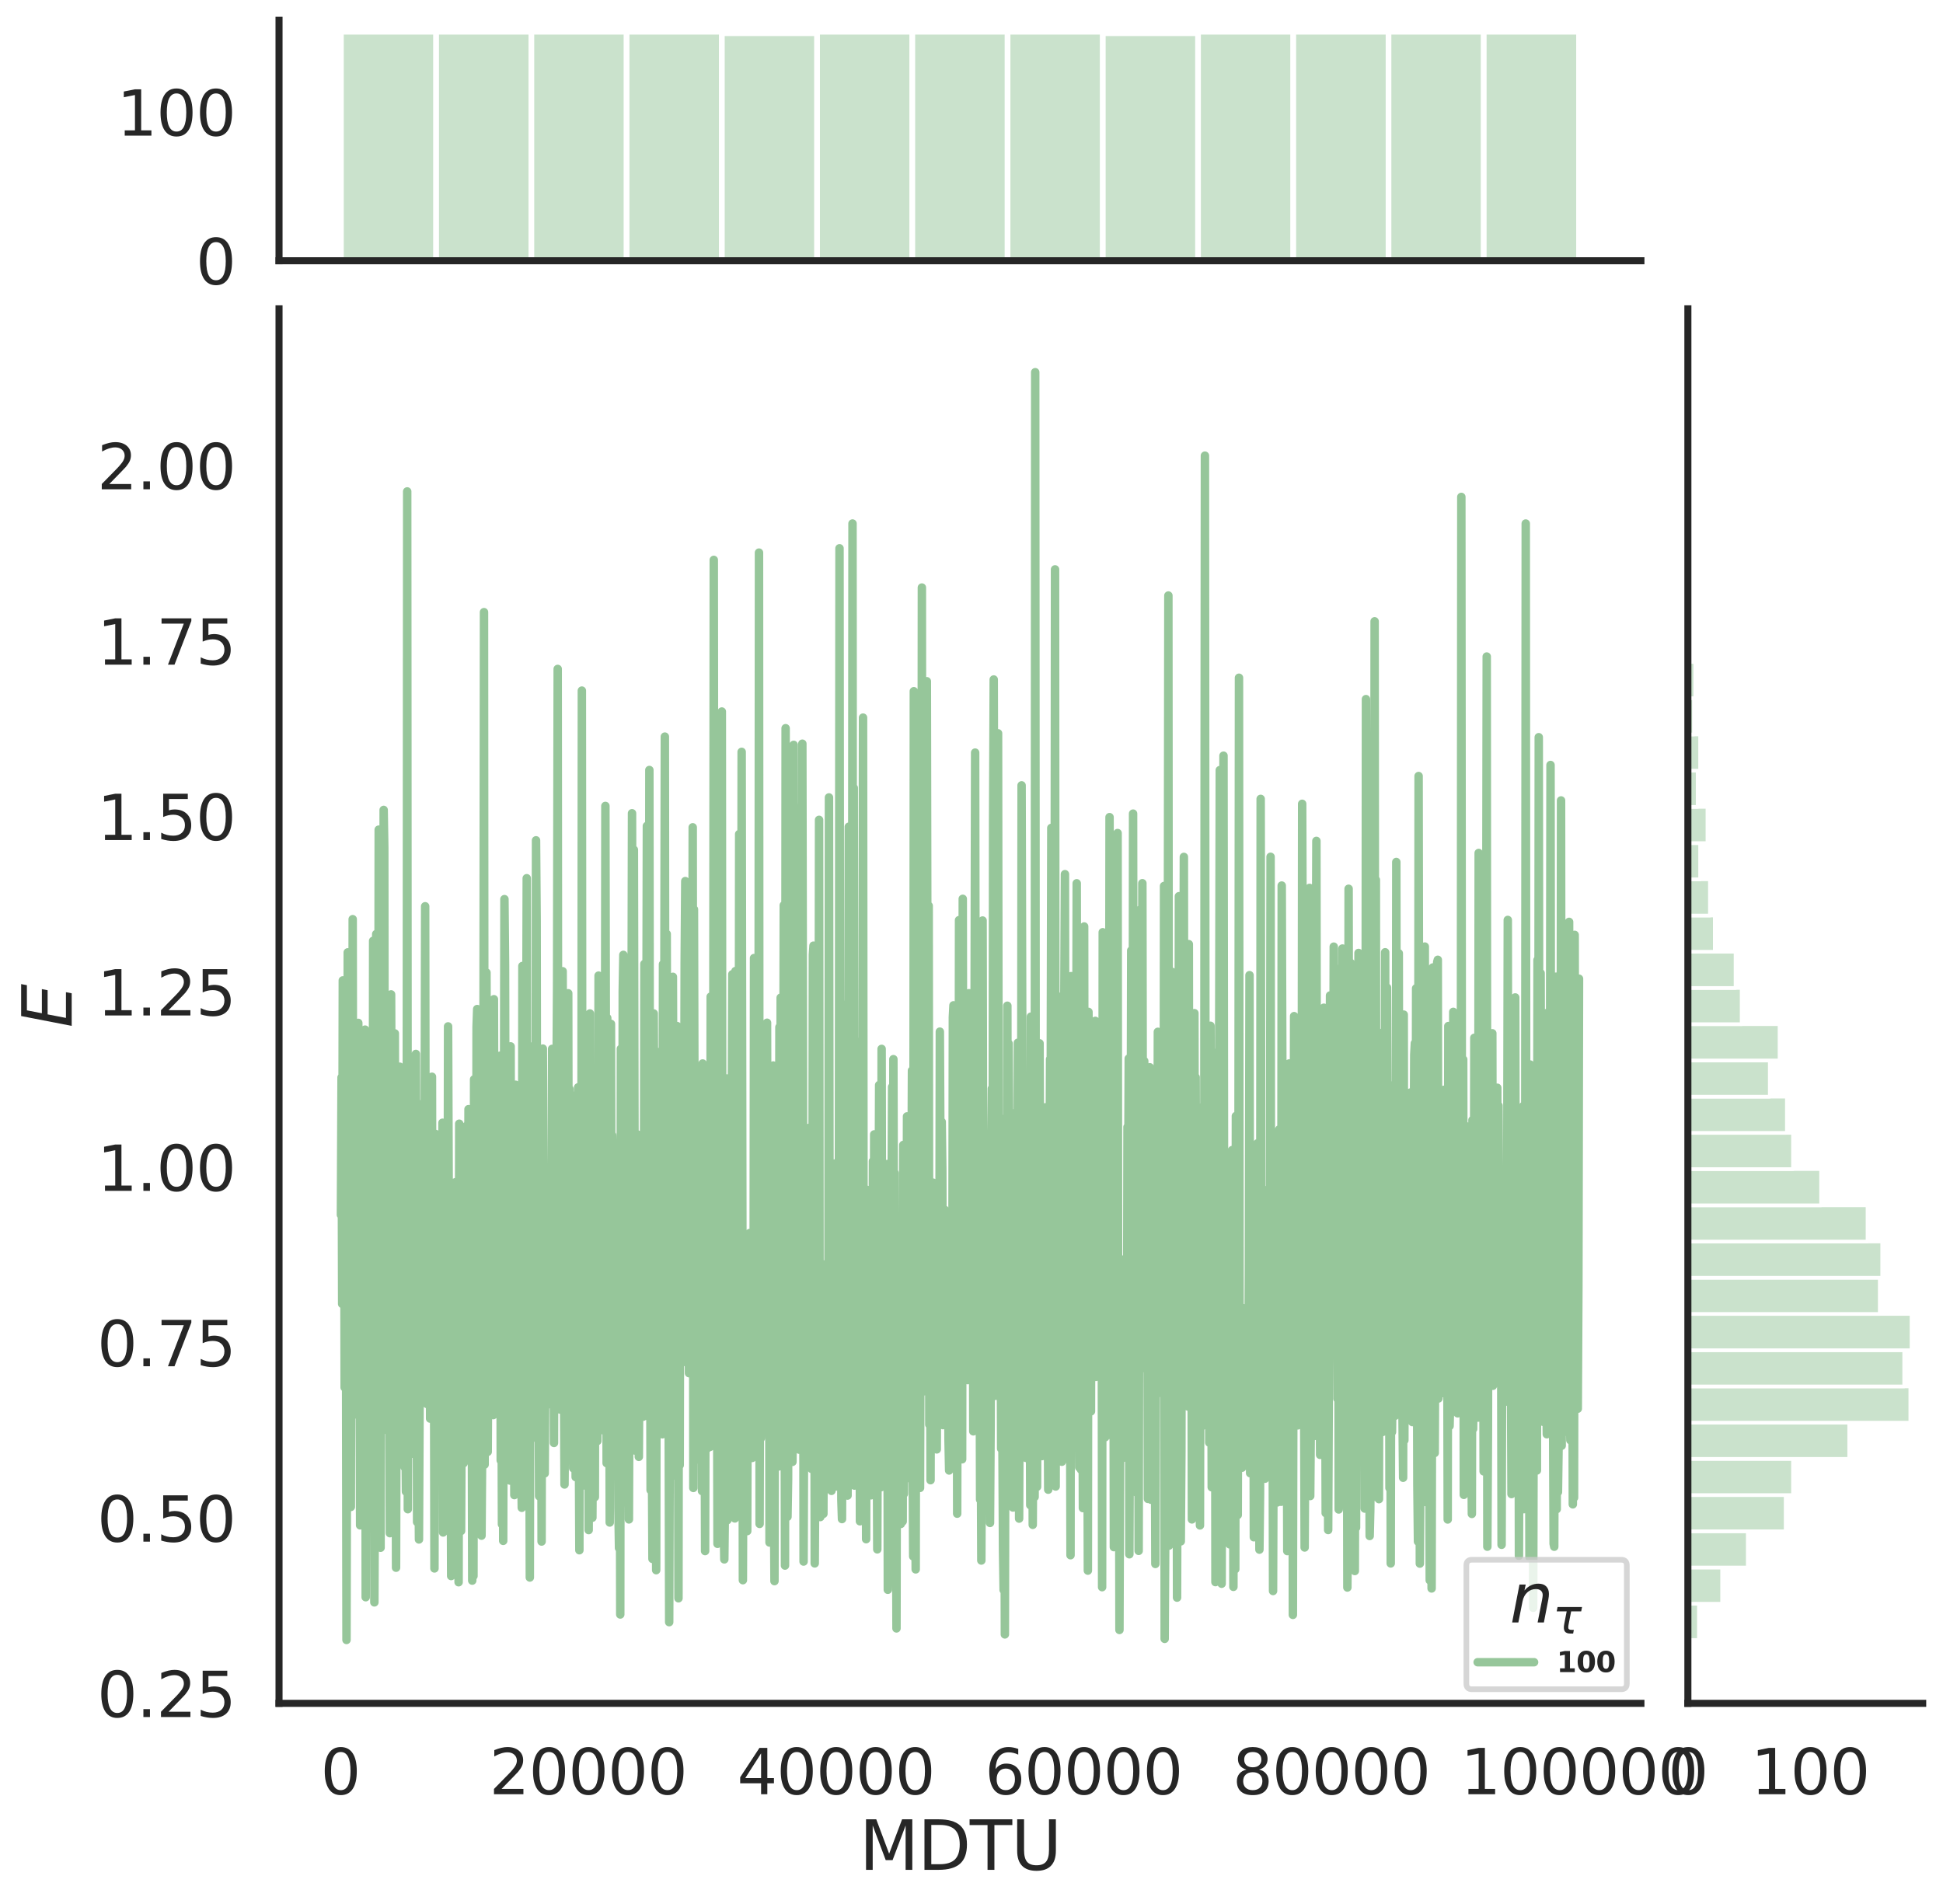 <?xml version="1.0" encoding="utf-8" standalone="no"?>
<!DOCTYPE svg PUBLIC "-//W3C//DTD SVG 1.1//EN"
  "http://www.w3.org/Graphics/SVG/1.1/DTD/svg11.dtd">
<svg height="675.079pt" version="1.1" viewBox="0 0 688.772 675.079" width="688.772pt" xmlns="http://www.w3.org/2000/svg" xmlns:xlink="http://www.w3.org/1999/xlink">
 <defs>
  <style type="text/css">*{stroke-linecap:butt;stroke-linejoin:round;}</style>
 </defs>
 <g id="figure_1">
  <g id="patch_1">
   <path d="M 0 675.079 
L 688.772 675.079 
L 688.772 0 
L 0 0 
z
" style="fill:#ffffff;"/>
  </g>
  <g id="axes_1">
   <g id="patch_2">
    <path d="M 98.912 603.86 
L 581.687 603.86 
L 581.687 109.485 
L 98.912 109.485 
z
" style="fill:none;"/>
   </g>
   <g id="matplotlib.axis_1">
    <g id="xtick_1">
     <g id="text_1">
      <!-- 0 -->
      <g style="fill:#262626;" transform="translate(113.638 636.077)scale(0.22 -0.22)">
       <defs>
        <path d="M 2034 4250 
Q 1547 4250 1301 3770 
Q 1056 3291 1056 2328 
Q 1056 1369 1301 889 
Q 1547 409 2034 409 
Q 2525 409 2770 889 
Q 3016 1369 3016 2328 
Q 3016 3291 2770 3770 
Q 2525 4250 2034 4250 
z
M 2034 4750 
Q 2819 4750 3233 4129 
Q 3647 3509 3647 2328 
Q 3647 1150 3233 529 
Q 2819 -91 2034 -91 
Q 1250 -91 836 529 
Q 422 1150 422 2328 
Q 422 3509 836 4129 
Q 1250 4750 2034 4750 
z
" id="DejaVuSans-30" transform="scale(0.016)"/>
       </defs>
       <use xlink:href="#DejaVuSans-30"/>
      </g>
     </g>
    </g>
    <g id="xtick_2">
     <g id="text_2">
      <!-- 20000 -->
      <g style="fill:#262626;" transform="translate(173.464 636.077)scale(0.22 -0.22)">
       <defs>
        <path d="M 1228 531 
L 3431 531 
L 3431 0 
L 469 0 
L 469 531 
Q 828 903 1448 1529 
Q 2069 2156 2228 2338 
Q 2531 2678 2651 2914 
Q 2772 3150 2772 3378 
Q 2772 3750 2511 3984 
Q 2250 4219 1831 4219 
Q 1534 4219 1204 4116 
Q 875 4013 500 3803 
L 500 4441 
Q 881 4594 1212 4672 
Q 1544 4750 1819 4750 
Q 2544 4750 2975 4387 
Q 3406 4025 3406 3419 
Q 3406 3131 3298 2873 
Q 3191 2616 2906 2266 
Q 2828 2175 2409 1742 
Q 1991 1309 1228 531 
z
" id="DejaVuSans-32" transform="scale(0.016)"/>
       </defs>
       <use xlink:href="#DejaVuSans-32"/>
       <use x="63.623" xlink:href="#DejaVuSans-30"/>
       <use x="127.246" xlink:href="#DejaVuSans-30"/>
       <use x="190.869" xlink:href="#DejaVuSans-30"/>
       <use x="254.492" xlink:href="#DejaVuSans-30"/>
      </g>
     </g>
    </g>
    <g id="xtick_3">
     <g id="text_3">
      <!-- 40000 -->
      <g style="fill:#262626;" transform="translate(261.285 636.077)scale(0.22 -0.22)">
       <defs>
        <path d="M 2419 4116 
L 825 1625 
L 2419 1625 
L 2419 4116 
z
M 2253 4666 
L 3047 4666 
L 3047 1625 
L 3713 1625 
L 3713 1100 
L 3047 1100 
L 3047 0 
L 2419 0 
L 2419 1100 
L 313 1100 
L 313 1709 
L 2253 4666 
z
" id="DejaVuSans-34" transform="scale(0.016)"/>
       </defs>
       <use xlink:href="#DejaVuSans-34"/>
       <use x="63.623" xlink:href="#DejaVuSans-30"/>
       <use x="127.246" xlink:href="#DejaVuSans-30"/>
       <use x="190.869" xlink:href="#DejaVuSans-30"/>
       <use x="254.492" xlink:href="#DejaVuSans-30"/>
      </g>
     </g>
    </g>
    <g id="xtick_4">
     <g id="text_4">
      <!-- 60000 -->
      <g style="fill:#262626;" transform="translate(349.107 636.077)scale(0.22 -0.22)">
       <defs>
        <path d="M 2113 2584 
Q 1688 2584 1439 2293 
Q 1191 2003 1191 1497 
Q 1191 994 1439 701 
Q 1688 409 2113 409 
Q 2538 409 2786 701 
Q 3034 994 3034 1497 
Q 3034 2003 2786 2293 
Q 2538 2584 2113 2584 
z
M 3366 4563 
L 3366 3988 
Q 3128 4100 2886 4159 
Q 2644 4219 2406 4219 
Q 1781 4219 1451 3797 
Q 1122 3375 1075 2522 
Q 1259 2794 1537 2939 
Q 1816 3084 2150 3084 
Q 2853 3084 3261 2657 
Q 3669 2231 3669 1497 
Q 3669 778 3244 343 
Q 2819 -91 2113 -91 
Q 1303 -91 875 529 
Q 447 1150 447 2328 
Q 447 3434 972 4092 
Q 1497 4750 2381 4750 
Q 2619 4750 2861 4703 
Q 3103 4656 3366 4563 
z
" id="DejaVuSans-36" transform="scale(0.016)"/>
       </defs>
       <use xlink:href="#DejaVuSans-36"/>
       <use x="63.623" xlink:href="#DejaVuSans-30"/>
       <use x="127.246" xlink:href="#DejaVuSans-30"/>
       <use x="190.869" xlink:href="#DejaVuSans-30"/>
       <use x="254.492" xlink:href="#DejaVuSans-30"/>
      </g>
     </g>
    </g>
    <g id="xtick_5">
     <g id="text_5">
      <!-- 80000 -->
      <g style="fill:#262626;" transform="translate(436.928 636.077)scale(0.22 -0.22)">
       <defs>
        <path d="M 2034 2216 
Q 1584 2216 1326 1975 
Q 1069 1734 1069 1313 
Q 1069 891 1326 650 
Q 1584 409 2034 409 
Q 2484 409 2743 651 
Q 3003 894 3003 1313 
Q 3003 1734 2745 1975 
Q 2488 2216 2034 2216 
z
M 1403 2484 
Q 997 2584 770 2862 
Q 544 3141 544 3541 
Q 544 4100 942 4425 
Q 1341 4750 2034 4750 
Q 2731 4750 3128 4425 
Q 3525 4100 3525 3541 
Q 3525 3141 3298 2862 
Q 3072 2584 2669 2484 
Q 3125 2378 3379 2068 
Q 3634 1759 3634 1313 
Q 3634 634 3220 271 
Q 2806 -91 2034 -91 
Q 1263 -91 848 271 
Q 434 634 434 1313 
Q 434 1759 690 2068 
Q 947 2378 1403 2484 
z
M 1172 3481 
Q 1172 3119 1398 2916 
Q 1625 2713 2034 2713 
Q 2441 2713 2670 2916 
Q 2900 3119 2900 3481 
Q 2900 3844 2670 4047 
Q 2441 4250 2034 4250 
Q 1625 4250 1398 4047 
Q 1172 3844 1172 3481 
z
" id="DejaVuSans-38" transform="scale(0.016)"/>
       </defs>
       <use xlink:href="#DejaVuSans-38"/>
       <use x="63.623" xlink:href="#DejaVuSans-30"/>
       <use x="127.246" xlink:href="#DejaVuSans-30"/>
       <use x="190.869" xlink:href="#DejaVuSans-30"/>
       <use x="254.492" xlink:href="#DejaVuSans-30"/>
      </g>
     </g>
    </g>
    <g id="xtick_6">
     <g id="text_6">
      <!-- 100000 -->
      <g style="fill:#262626;" transform="translate(517.75 636.077)scale(0.22 -0.22)">
       <defs>
        <path d="M 794 531 
L 1825 531 
L 1825 4091 
L 703 3866 
L 703 4441 
L 1819 4666 
L 2450 4666 
L 2450 531 
L 3481 531 
L 3481 0 
L 794 0 
L 794 531 
z
" id="DejaVuSans-31" transform="scale(0.016)"/>
       </defs>
       <use xlink:href="#DejaVuSans-31"/>
       <use x="63.623" xlink:href="#DejaVuSans-30"/>
       <use x="127.246" xlink:href="#DejaVuSans-30"/>
       <use x="190.869" xlink:href="#DejaVuSans-30"/>
       <use x="254.492" xlink:href="#DejaVuSans-30"/>
       <use x="318.115" xlink:href="#DejaVuSans-30"/>
      </g>
     </g>
    </g>
    <g id="text_7">
     <!-- MDTU -->
     <g style="fill:#262626;" transform="translate(304.594 662.888)scale(0.24 -0.24)">
      <defs>
       <path d="M 628 4666 
L 1569 4666 
L 2759 1491 
L 3956 4666 
L 4897 4666 
L 4897 0 
L 4281 0 
L 4281 4097 
L 3078 897 
L 2444 897 
L 1241 4097 
L 1241 0 
L 628 0 
L 628 4666 
z
" id="DejaVuSans-4d" transform="scale(0.016)"/>
       <path d="M 1259 4147 
L 1259 519 
L 2022 519 
Q 2988 519 3436 956 
Q 3884 1394 3884 2338 
Q 3884 3275 3436 3711 
Q 2988 4147 2022 4147 
L 1259 4147 
z
M 628 4666 
L 1925 4666 
Q 3281 4666 3915 4102 
Q 4550 3538 4550 2338 
Q 4550 1131 3912 565 
Q 3275 0 1925 0 
L 628 0 
L 628 4666 
z
" id="DejaVuSans-44" transform="scale(0.016)"/>
       <path d="M -19 4666 
L 3928 4666 
L 3928 4134 
L 2272 4134 
L 2272 0 
L 1638 0 
L 1638 4134 
L -19 4134 
L -19 4666 
z
" id="DejaVuSans-54" transform="scale(0.016)"/>
       <path d="M 556 4666 
L 1191 4666 
L 1191 1831 
Q 1191 1081 1462 751 
Q 1734 422 2344 422 
Q 2950 422 3222 751 
Q 3494 1081 3494 1831 
L 3494 4666 
L 4128 4666 
L 4128 1753 
Q 4128 841 3676 375 
Q 3225 -91 2344 -91 
Q 1459 -91 1007 375 
Q 556 841 556 1753 
L 556 4666 
z
" id="DejaVuSans-55" transform="scale(0.016)"/>
      </defs>
      <use xlink:href="#DejaVuSans-4d"/>
      <use x="86.279" xlink:href="#DejaVuSans-44"/>
      <use x="163.281" xlink:href="#DejaVuSans-54"/>
      <use x="224.365" xlink:href="#DejaVuSans-55"/>
     </g>
    </g>
   </g>
   <g id="matplotlib.axis_2">
    <g id="ytick_1">
     <g id="text_8">
      <!-- 0.25 -->
      <g style="fill:#262626;" transform="translate(34.428 608.714)scale(0.22 -0.22)">
       <defs>
        <path d="M 684 794 
L 1344 794 
L 1344 0 
L 684 0 
L 684 794 
z
" id="DejaVuSans-2e" transform="scale(0.016)"/>
        <path d="M 691 4666 
L 3169 4666 
L 3169 4134 
L 1269 4134 
L 1269 2991 
Q 1406 3038 1543 3061 
Q 1681 3084 1819 3084 
Q 2600 3084 3056 2656 
Q 3513 2228 3513 1497 
Q 3513 744 3044 326 
Q 2575 -91 1722 -91 
Q 1428 -91 1123 -41 
Q 819 9 494 109 
L 494 744 
Q 775 591 1075 516 
Q 1375 441 1709 441 
Q 2250 441 2565 725 
Q 2881 1009 2881 1497 
Q 2881 1984 2565 2268 
Q 2250 2553 1709 2553 
Q 1456 2553 1204 2497 
Q 953 2441 691 2322 
L 691 4666 
z
" id="DejaVuSans-35" transform="scale(0.016)"/>
       </defs>
       <use xlink:href="#DejaVuSans-30"/>
       <use x="63.623" xlink:href="#DejaVuSans-2e"/>
       <use x="95.41" xlink:href="#DejaVuSans-32"/>
       <use x="159.033" xlink:href="#DejaVuSans-35"/>
      </g>
     </g>
    </g>
    <g id="ytick_2">
     <g id="text_9">
      <!-- 0.50 -->
      <g style="fill:#262626;" transform="translate(34.428 546.534)scale(0.22 -0.22)">
       <use xlink:href="#DejaVuSans-30"/>
       <use x="63.623" xlink:href="#DejaVuSans-2e"/>
       <use x="95.41" xlink:href="#DejaVuSans-35"/>
       <use x="159.033" xlink:href="#DejaVuSans-30"/>
      </g>
     </g>
    </g>
    <g id="ytick_3">
     <g id="text_10">
      <!-- 0.75 -->
      <g style="fill:#262626;" transform="translate(34.428 484.354)scale(0.22 -0.22)">
       <defs>
        <path d="M 525 4666 
L 3525 4666 
L 3525 4397 
L 1831 0 
L 1172 0 
L 2766 4134 
L 525 4134 
L 525 4666 
z
" id="DejaVuSans-37" transform="scale(0.016)"/>
       </defs>
       <use xlink:href="#DejaVuSans-30"/>
       <use x="63.623" xlink:href="#DejaVuSans-2e"/>
       <use x="95.41" xlink:href="#DejaVuSans-37"/>
       <use x="159.033" xlink:href="#DejaVuSans-35"/>
      </g>
     </g>
    </g>
    <g id="ytick_4">
     <g id="text_11">
      <!-- 1.00 -->
      <g style="fill:#262626;" transform="translate(34.428 422.175)scale(0.22 -0.22)">
       <use xlink:href="#DejaVuSans-31"/>
       <use x="63.623" xlink:href="#DejaVuSans-2e"/>
       <use x="95.41" xlink:href="#DejaVuSans-30"/>
       <use x="159.033" xlink:href="#DejaVuSans-30"/>
      </g>
     </g>
    </g>
    <g id="ytick_5">
     <g id="text_12">
      <!-- 1.25 -->
      <g style="fill:#262626;" transform="translate(34.428 359.995)scale(0.22 -0.22)">
       <use xlink:href="#DejaVuSans-31"/>
       <use x="63.623" xlink:href="#DejaVuSans-2e"/>
       <use x="95.41" xlink:href="#DejaVuSans-32"/>
       <use x="159.033" xlink:href="#DejaVuSans-35"/>
      </g>
     </g>
    </g>
    <g id="ytick_6">
     <g id="text_13">
      <!-- 1.50 -->
      <g style="fill:#262626;" transform="translate(34.428 297.815)scale(0.22 -0.22)">
       <use xlink:href="#DejaVuSans-31"/>
       <use x="63.623" xlink:href="#DejaVuSans-2e"/>
       <use x="95.41" xlink:href="#DejaVuSans-35"/>
       <use x="159.033" xlink:href="#DejaVuSans-30"/>
      </g>
     </g>
    </g>
    <g id="ytick_7">
     <g id="text_14">
      <!-- 1.75 -->
      <g style="fill:#262626;" transform="translate(34.428 235.635)scale(0.22 -0.22)">
       <use xlink:href="#DejaVuSans-31"/>
       <use x="63.623" xlink:href="#DejaVuSans-2e"/>
       <use x="95.41" xlink:href="#DejaVuSans-37"/>
       <use x="159.033" xlink:href="#DejaVuSans-35"/>
      </g>
     </g>
    </g>
    <g id="ytick_8">
     <g id="text_15">
      <!-- 2.00 -->
      <g style="fill:#262626;" transform="translate(34.428 173.455)scale(0.22 -0.22)">
       <use xlink:href="#DejaVuSans-32"/>
       <use x="63.623" xlink:href="#DejaVuSans-2e"/>
       <use x="95.41" xlink:href="#DejaVuSans-30"/>
       <use x="159.033" xlink:href="#DejaVuSans-30"/>
      </g>
     </g>
    </g>
    <g id="text_16">
     <!-- $E$ -->
     <g style="fill:#262626;" transform="translate(25.436 364.352)rotate(-90)scale(0.24 -0.24)">
      <defs>
       <path d="M 1081 4666 
L 4031 4666 
L 3928 4134 
L 1606 4134 
L 1338 2753 
L 3566 2753 
L 3463 2222 
L 1234 2222 
L 909 531 
L 3284 531 
L 3181 0 
L 172 0 
L 1081 4666 
z
" id="DejaVuSans-Oblique-45" transform="scale(0.016)"/>
      </defs>
      <use transform="translate(0 0.094)" xlink:href="#DejaVuSans-Oblique-45"/>
     </g>
    </g>
   </g>
   <g id="line2d_1">
    <path clip-path="url(#pb974f4189d)" d="M 120.856 430.695 
L 121.076 381.968 
L 121.295 462.263 
L 121.515 347.569 
L 121.734 439.261 
L 121.954 377.375 
L 122.174 491.882 
L 122.393 374.075 
L 122.613 435.346 
L 122.832 581.388 
L 123.052 485.864 
L 123.271 337.629 
L 123.491 411.074 
L 123.71 406.081 
L 123.93 428.663 
L 124.15 394.613 
L 124.369 534.235 
L 124.589 424.386 
L 124.808 450.505 
L 125.028 325.865 
L 125.247 482.494 
L 125.467 483.607 
L 125.906 403.665 
L 126.125 441.877 
L 126.345 501.301 
L 126.565 501.535 
L 126.784 370.166 
L 127.004 362.631 
L 127.223 393.683 
L 127.662 540.753 
L 127.882 458.592 
L 128.101 513.601 
L 128.321 452.393 
L 128.541 461.507 
L 128.98 523.982 
L 129.199 373.23 
L 129.419 365.017 
L 129.638 566.238 
L 129.858 445.081 
L 130.077 482.07 
L 130.297 446.61 
L 130.517 462.639 
L 130.736 437.237 
L 130.956 539.859 
L 131.175 518.955 
L 131.395 476.039 
L 131.614 475.01 
L 131.834 477.216 
L 132.053 531.956 
L 132.273 333.527 
L 132.493 384.299 
L 132.712 568.061 
L 132.932 518.296 
L 133.371 331.121 
L 133.59 402.464 
L 133.81 518.241 
L 134.029 478.72 
L 134.249 294.125 
L 134.469 417.991 
L 134.688 417.798 
L 134.908 548.702 
L 135.127 375.81 
L 135.347 434.679 
L 135.566 374.195 
L 135.786 500.155 
L 136.005 287.128 
L 136.225 300.554 
L 136.444 469.914 
L 136.664 445.169 
L 136.884 451.089 
L 137.103 506.967 
L 137.542 423.705 
L 137.762 429.031 
L 138.201 543.532 
L 138.42 381.508 
L 138.64 352.53 
L 138.86 412.343 
L 139.079 518.025 
L 139.518 482.993 
L 139.738 402.764 
L 139.957 366.354 
L 140.396 555.774 
L 140.836 385.702 
L 141.055 496.143 
L 141.275 429.971 
L 141.494 519.039 
L 141.714 378.176 
L 141.933 413.724 
L 142.153 425.928 
L 142.372 477.653 
L 142.812 401.029 
L 143.251 515.134 
L 143.47 520.215 
L 143.69 504.553 
L 143.909 528.813 
L 144.129 500.702 
L 144.348 174.215 
L 144.568 535.037 
L 145.007 396.466 
L 145.446 494.458 
L 145.666 470.577 
L 145.885 494.871 
L 146.105 490.059 
L 146.324 515.357 
L 146.544 416.828 
L 146.763 428.299 
L 146.983 422.037 
L 147.203 427.554 
L 147.422 373.639 
L 147.861 539.592 
L 148.081 391.191 
L 148.3 513.711 
L 148.52 545.763 
L 148.959 449.863 
L 149.179 463.832 
L 149.398 485.727 
L 149.618 420.981 
L 149.837 490.57 
L 150.057 454.257 
L 150.276 436.88 
L 150.496 429.071 
L 150.715 321.286 
L 150.935 476.426 
L 151.374 497.746 
L 151.594 487.87 
L 151.813 400.289 
L 152.033 428.785 
L 152.252 396.246 
L 152.472 502.909 
L 152.691 396.747 
L 152.911 437.808 
L 153.131 381.725 
L 153.35 503.22 
L 153.57 482.871 
L 153.789 438.909 
L 154.009 556.032 
L 154.228 413.111 
L 154.448 402.022 
L 154.667 404.646 
L 154.887 425.83 
L 155.107 491.246 
L 155.326 514.631 
L 155.546 497.656 
L 155.765 465.474 
L 155.985 466.867 
L 156.204 471.126 
L 156.643 525.321 
L 156.863 398.033 
L 157.082 543.283 
L 157.741 423.856 
L 157.961 469.711 
L 158.18 482.865 
L 158.4 460.094 
L 158.619 495.044 
L 158.839 363.872 
L 159.278 482.288 
L 159.717 502.813 
L 159.937 558.725 
L 160.156 487.661 
L 160.376 546.986 
L 160.595 486.765 
L 160.815 481.301 
L 161.034 460.054 
L 161.254 425.176 
L 161.474 419.102 
L 161.693 544.101 
L 161.913 483.732 
L 162.132 458.179 
L 162.352 495.543 
L 162.571 560.93 
L 162.791 398.373 
L 163.01 541.03 
L 163.23 506.14 
L 163.45 542.751 
L 163.669 495.204 
L 163.889 493.028 
L 164.108 484.261 
L 164.328 518.759 
L 164.547 427.927 
L 164.767 503.419 
L 165.206 469.442 
L 165.426 399.118 
L 165.645 430.019 
L 165.865 477.719 
L 166.084 393.221 
L 166.304 495.351 
L 166.523 516.565 
L 166.743 400.841 
L 166.962 472.271 
L 167.182 465.611 
L 167.401 560.348 
L 167.621 472.307 
L 167.841 558.743 
L 168.06 382.645 
L 168.28 410.457 
L 168.499 533.453 
L 168.719 537.404 
L 168.938 364.024 
L 169.158 357.724 
L 169.377 450.798 
L 169.597 438.811 
L 169.817 451.475 
L 170.036 508.684 
L 170.256 385.17 
L 170.475 522.361 
L 170.695 544.418 
L 170.914 514.778 
L 171.134 412.05 
L 171.353 410.221 
L 171.573 217.014 
L 171.793 519.225 
L 172.232 381.219 
L 172.451 344.802 
L 172.89 514.699 
L 173.11 472.075 
L 173.329 484.871 
L 173.549 470.539 
L 173.769 472.196 
L 173.988 366.887 
L 174.208 498.905 
L 174.427 494.453 
L 174.647 444.26 
L 174.866 501.67 
L 175.086 354.241 
L 175.305 442.905 
L 175.525 455.05 
L 175.745 482.345 
L 175.964 408.535 
L 176.184 485.335 
L 176.403 455.112 
L 176.623 443.497 
L 176.842 455.988 
L 177.281 374.257 
L 177.501 517.732 
L 177.72 476.114 
L 177.94 540.389 
L 178.16 409.865 
L 178.379 546.258 
L 178.818 318.758 
L 179.038 342.049 
L 179.257 455.392 
L 179.477 471.451 
L 179.696 401.654 
L 179.916 480.381 
L 180.136 493.327 
L 180.355 458.054 
L 180.575 461.842 
L 180.794 524.886 
L 181.014 370.956 
L 181.233 515.066 
L 181.672 467.126 
L 181.892 408.207 
L 182.112 433.311 
L 182.331 530.034 
L 182.551 506.43 
L 182.77 384.566 
L 182.99 399.603 
L 183.429 470.852 
L 183.648 487.855 
L 183.868 401.391 
L 184.088 495.052 
L 184.307 402.603 
L 184.527 522.022 
L 184.746 518.543 
L 184.966 534.534 
L 185.185 342.459 
L 185.624 509.22 
L 185.844 524.625 
L 186.063 472.114 
L 186.283 462.347 
L 186.722 311.341 
L 186.942 520.963 
L 187.161 370.416 
L 187.381 519.347 
L 187.6 483.725 
L 187.82 559.25 
L 188.039 420.425 
L 188.259 500.631 
L 188.479 486.122 
L 188.918 409.932 
L 189.137 509.665 
L 189.357 393.193 
L 189.576 505.172 
L 189.796 496.574 
L 190.015 297.909 
L 190.235 326.526 
L 190.455 480.238 
L 190.674 468.747 
L 190.894 481.359 
L 191.113 530.411 
L 191.333 499.464 
L 191.552 392.02 
L 191.772 416.628 
L 191.991 546.494 
L 192.211 421.126 
L 192.431 371.742 
L 192.65 423.94 
L 192.87 508.961 
L 193.089 522.338 
L 193.309 485.761 
L 193.528 414.087 
L 193.748 489.373 
L 193.967 422.476 
L 194.187 497.931 
L 194.407 470.481 
L 194.626 485.307 
L 194.846 415.491 
L 195.065 473.098 
L 195.285 480.506 
L 195.504 446.218 
L 195.724 371.845 
L 195.943 472.969 
L 196.163 396.396 
L 196.382 511.546 
L 196.602 399.627 
L 196.822 449.385 
L 197.041 423.101 
L 197.48 349.451 
L 197.7 237.145 
L 197.919 484.478 
L 198.139 457.954 
L 198.358 409.205 
L 198.578 499.711 
L 198.798 496.881 
L 199.017 499.055 
L 199.456 344.312 
L 199.676 436.027 
L 200.115 526.272 
L 200.334 500.207 
L 200.554 518.126 
L 200.993 412.933 
L 201.213 505.577 
L 201.432 352.128 
L 201.652 483.975 
L 201.871 386.067 
L 202.091 488.07 
L 202.31 387.991 
L 202.53 424.931 
L 202.75 501.368 
L 202.969 448.026 
L 203.189 520.496 
L 203.628 483.15 
L 203.847 491.459 
L 204.067 523.656 
L 204.286 432.669 
L 204.506 397.706 
L 204.726 475.141 
L 204.945 385.472 
L 205.165 503.365 
L 205.384 549.583 
L 205.604 405.059 
L 206.043 526.986 
L 206.262 244.832 
L 206.482 492.342 
L 206.701 512.616 
L 207.141 417.601 
L 207.36 420.653 
L 207.58 419.289 
L 207.799 382.682 
L 208.238 484.729 
L 208.458 438.388 
L 208.677 542.439 
L 209.117 359.286 
L 209.336 530.848 
L 209.556 511.999 
L 209.775 424.218 
L 209.995 538.051 
L 210.434 453.332 
L 210.653 448.974 
L 210.873 530.741 
L 211.093 406.256 
L 211.312 480.725 
L 211.532 433.48 
L 211.751 510.879 
L 211.971 485.749 
L 212.19 345.87 
L 212.41 461.143 
L 212.629 497.768 
L 213.069 381.521 
L 213.288 448.361 
L 213.727 507.02 
L 213.947 491.868 
L 214.166 447.114 
L 214.386 456.027 
L 214.605 285.714 
L 215.045 518.713 
L 215.264 360.883 
L 215.484 470.812 
L 215.703 514.221 
L 215.923 445.444 
L 216.142 539.752 
L 216.581 362.978 
L 216.801 450.683 
L 217.02 402.488 
L 217.24 411.435 
L 217.46 448.068 
L 217.679 427.525 
L 217.899 494.092 
L 218.338 512.924 
L 218.557 462.203 
L 218.777 487.451 
L 218.996 471.023 
L 219.216 534.545 
L 219.436 548.819 
L 219.655 469.21 
L 219.875 572.357 
L 220.094 371.804 
L 220.314 428.785 
L 220.533 529.74 
L 220.753 351.382 
L 220.972 338.514 
L 221.192 365.949 
L 221.851 530.265 
L 222.07 499.944 
L 222.29 532.825 
L 222.509 483.364 
L 222.729 487.745 
L 222.948 538.654 
L 223.168 475.949 
L 223.388 462.309 
L 223.607 484.359 
L 224.046 288.314 
L 224.485 463.592 
L 224.705 301.246 
L 225.144 514.249 
L 225.364 450.342 
L 225.583 436.194 
L 225.803 493.97 
L 226.022 402.217 
L 226.242 426.967 
L 226.461 516.473 
L 226.9 439.588 
L 227.12 470.265 
L 227.339 462.546 
L 227.559 430.734 
L 227.998 502.231 
L 228.218 462.773 
L 228.437 341.714 
L 228.657 501.941 
L 228.876 489.928 
L 229.315 292.813 
L 229.535 487.284 
L 229.755 474.062 
L 229.974 482.837 
L 230.194 272.972 
L 230.413 444.26 
L 230.633 528.277 
L 230.852 498.052 
L 231.072 512.959 
L 231.291 552.657 
L 231.511 383.156 
L 231.731 359.283 
L 231.95 398.824 
L 232.17 461.824 
L 232.389 416.936 
L 232.609 556.647 
L 232.828 415.198 
L 233.048 386.371 
L 233.267 506.296 
L 233.926 372.886 
L 234.146 485.839 
L 234.365 488.805 
L 234.585 391.417 
L 234.804 508.469 
L 235.024 341.834 
L 235.243 490.057 
L 235.683 261.141 
L 235.902 458.252 
L 236.122 479.782 
L 236.341 331.094 
L 236.78 498.538 
L 237 486.54 
L 237.219 575.079 
L 237.878 366.491 
L 238.317 482.014 
L 238.537 346.3 
L 238.756 418.868 
L 238.976 371.815 
L 239.195 504.124 
L 239.415 521.988 
L 239.634 365.881 
L 239.854 523.426 
L 240.074 363.77 
L 240.513 566.606 
L 240.732 380.873 
L 240.952 519.421 
L 241.171 394.306 
L 241.391 407.068 
L 241.61 403.354 
L 241.83 388.097 
L 242.05 482.928 
L 242.269 472.306 
L 242.489 430.823 
L 242.708 341.026 
L 242.928 312.364 
L 243.367 445.248 
L 243.586 430.361 
L 243.806 469.942 
L 244.026 397.641 
L 244.245 486.8 
L 244.684 430.575 
L 244.904 352.232 
L 245.123 486.903 
L 245.343 429.607 
L 245.562 293.295 
L 245.782 527.496 
L 246.002 322.377 
L 246.441 492.739 
L 246.66 405.995 
L 246.88 473.059 
L 247.099 475.979 
L 247.319 420.73 
L 247.758 517.486 
L 247.977 438.612 
L 248.197 488.562 
L 248.417 491.814 
L 248.636 461.586 
L 248.856 528.595 
L 249.075 377.029 
L 249.295 489.971 
L 249.514 437.333 
L 249.734 476.875 
L 249.953 549.871 
L 250.173 448.941 
L 250.393 512.999 
L 250.612 390.125 
L 250.832 513.404 
L 251.051 499.882 
L 251.271 420.787 
L 251.49 447.006 
L 251.71 512.939 
L 251.929 353.325 
L 252.149 460.137 
L 252.369 431.22 
L 252.588 362.656 
L 252.808 432.334 
L 253.027 198.491 
L 253.247 422.841 
L 253.466 497.144 
L 253.686 367.966 
L 253.905 508.193 
L 254.125 454.139 
L 254.345 547.307 
L 254.564 533.792 
L 254.784 346.978 
L 255.003 498.735 
L 255.223 422.951 
L 255.442 486.56 
L 255.662 425.982 
L 255.881 252.244 
L 256.101 499.856 
L 256.321 447.414 
L 256.54 538.124 
L 256.76 552.818 
L 256.979 533.73 
L 257.199 447.004 
L 257.418 458.112 
L 257.638 382.337 
L 257.857 538.911 
L 258.077 426.97 
L 258.296 477.222 
L 258.516 409.491 
L 258.736 502.961 
L 258.955 441.274 
L 259.175 458.311 
L 259.614 345.383 
L 259.833 453.713 
L 260.053 471.638 
L 260.492 538.31 
L 260.712 344.254 
L 260.931 447.734 
L 261.151 455.316 
L 261.37 439.884 
L 261.59 373.543 
L 261.809 484.456 
L 262.029 295.698 
L 262.248 379.428 
L 262.468 401.822 
L 262.688 464.568 
L 262.907 266.546 
L 263.346 560.2 
L 263.566 494.093 
L 263.785 511.276 
L 264.224 444.046 
L 264.444 515.415 
L 264.664 538.56 
L 264.883 542.801 
L 265.103 461.563 
L 265.322 452.154 
L 265.542 495.088 
L 265.761 437.11 
L 265.981 477.029 
L 266.2 471.865 
L 266.42 452.595 
L 266.64 516.858 
L 266.859 480.217 
L 267.079 513.921 
L 267.298 339.653 
L 267.518 460.458 
L 267.737 449.756 
L 267.957 500.19 
L 268.176 351.449 
L 268.396 394.594 
L 268.615 413.471 
L 268.835 474.249 
L 269.055 195.908 
L 269.274 540.246 
L 269.494 438.696 
L 269.713 509.884 
L 269.933 497.941 
L 270.152 446.361 
L 270.372 444.849 
L 270.591 494.017 
L 270.811 497.021 
L 271.031 444.125 
L 271.25 486.157 
L 271.47 476.563 
L 271.689 440.964 
L 271.909 362.581 
L 272.128 464.422 
L 272.348 425.507 
L 272.567 407.259 
L 272.787 546.836 
L 273.007 469.862 
L 273.226 505.976 
L 273.446 426.721 
L 273.665 408.02 
L 273.885 517.144 
L 274.104 377.734 
L 274.324 524.859 
L 274.543 560.531 
L 274.763 436.344 
L 274.983 437.636 
L 275.202 454.126 
L 275.422 505.425 
L 275.641 387.648 
L 276.08 519.874 
L 276.3 364.129 
L 276.519 432.311 
L 276.739 353.699 
L 276.959 372.046 
L 277.178 504.209 
L 277.398 393.91 
L 277.617 429.521 
L 277.837 320.93 
L 278.276 555.018 
L 278.495 258.164 
L 278.715 466.697 
L 278.934 450.219 
L 279.154 537.726 
L 279.374 524.305 
L 279.593 352.532 
L 280.032 498.142 
L 280.471 334.964 
L 280.91 518.254 
L 281.13 487.345 
L 281.35 264.067 
L 281.569 478.382 
L 281.789 461.834 
L 282.008 286.243 
L 282.228 476.583 
L 282.447 378.071 
L 282.667 457.225 
L 282.886 436.495 
L 283.106 456.483 
L 283.326 513.928 
L 283.545 478.701 
L 283.765 416.396 
L 284.204 443.929 
L 284.423 263.654 
L 284.643 376.628 
L 284.862 553.59 
L 285.302 428.291 
L 285.521 486.776 
L 285.741 500.085 
L 285.96 440.983 
L 286.18 428.861 
L 286.399 439.866 
L 286.619 485.02 
L 286.838 399.842 
L 287.058 453.121 
L 287.278 450.026 
L 287.497 512.095 
L 287.717 520.758 
L 287.936 498.935 
L 288.156 338.428 
L 288.375 335.254 
L 288.595 367.048 
L 288.814 554.247 
L 289.034 517.596 
L 289.253 508.362 
L 289.473 431.869 
L 289.693 476.013 
L 289.912 464.792 
L 290.132 433.209 
L 290.351 290.649 
L 290.571 509.482 
L 290.79 537.817 
L 291.229 448.001 
L 291.449 470.164 
L 291.888 536.684 
L 292.108 466.098 
L 292.327 495.685 
L 292.766 517.655 
L 292.986 472.608 
L 293.205 473.646 
L 293.425 496.092 
L 293.645 481.412 
L 293.864 282.701 
L 294.084 454.812 
L 294.303 438.13 
L 294.523 472.277 
L 294.742 528.529 
L 295.181 417.91 
L 295.621 501.123 
L 295.84 412.488 
L 296.06 428.137 
L 296.279 527.007 
L 296.499 467.033 
L 296.718 444.843 
L 296.938 459.176 
L 297.157 435.192 
L 297.377 435.931 
L 297.597 194.38 
L 297.816 434.771 
L 298.036 355.62 
L 298.255 531.681 
L 298.475 538.533 
L 298.914 407.681 
L 299.133 369.252 
L 299.353 509.829 
L 299.572 459.729 
L 299.792 455.983 
L 300.012 477.671 
L 300.231 441.128 
L 300.451 530.196 
L 300.89 293.092 
L 301.109 462.92 
L 301.548 330.783 
L 301.768 367.056 
L 301.988 495.158 
L 302.207 185.596 
L 302.427 513.213 
L 302.646 279.307 
L 302.866 526.66 
L 303.085 446.158 
L 303.305 450.942 
L 303.964 430.72 
L 304.183 460.945 
L 304.403 369.377 
L 304.622 411.551 
L 304.842 539.313 
L 305.061 381.154 
L 305.281 489.44 
L 305.5 528.658 
L 305.94 254.404 
L 306.159 489.786 
L 306.379 474.177 
L 306.598 496.075 
L 306.818 471.287 
L 307.037 545.665 
L 307.257 421.801 
L 307.476 452.021 
L 307.696 462.686 
L 308.135 494.424 
L 308.355 469.598 
L 308.574 489.806 
L 308.794 530.102 
L 309.013 473.225 
L 309.233 515.373 
L 309.452 411.643 
L 309.672 508.545 
L 309.891 402.164 
L 310.111 402.262 
L 310.331 502.384 
L 310.55 443.121 
L 310.989 549.265 
L 311.209 472.51 
L 311.428 440.165 
L 311.648 384.661 
L 311.867 461.135 
L 312.087 451.465 
L 312.307 527.246 
L 312.526 371.846 
L 312.746 493.852 
L 312.965 512.841 
L 313.185 486.568 
L 313.404 423.81 
L 313.624 482.712 
L 313.843 415.842 
L 314.063 420.074 
L 314.283 457.451 
L 314.502 412.671 
L 314.722 563.597 
L 314.941 551.433 
L 315.161 479.339 
L 315.38 453.438 
L 315.6 516.868 
L 316.259 385.328 
L 316.478 539.26 
L 316.698 375.491 
L 316.917 458.431 
L 317.137 415.843 
L 317.356 515.504 
L 317.576 509.085 
L 317.795 577.29 
L 318.015 459.084 
L 318.234 476.688 
L 318.454 505.878 
L 318.674 435.02 
L 318.893 504.95 
L 319.113 493.711 
L 319.332 540.265 
L 319.552 470.91 
L 319.771 478.255 
L 319.991 539.376 
L 320.21 405.901 
L 320.43 529.595 
L 320.869 441.867 
L 321.089 524.311 
L 321.308 487.224 
L 321.528 395.779 
L 321.747 479.436 
L 321.967 413.643 
L 322.186 409.364 
L 322.406 511.218 
L 322.626 425.043 
L 322.845 481.898 
L 323.284 379.538 
L 323.504 512.988 
L 323.723 551.764 
L 323.943 245.05 
L 324.382 518.374 
L 324.602 556.364 
L 324.821 412.462 
L 325.041 493.602 
L 325.26 381.671 
L 325.48 463.828 
L 325.699 308.914 
L 325.919 489.929 
L 326.138 527.485 
L 326.358 451.765 
L 326.578 464.98 
L 326.797 208.294 
L 327.017 493.451 
L 327.236 426.864 
L 327.456 398.427 
L 327.675 433.446 
L 327.895 323.244 
L 328.114 477.531 
L 328.334 419.479 
L 328.553 241.511 
L 328.993 476.311 
L 329.212 321.102 
L 329.432 505.039 
L 329.651 446.494 
L 329.871 524.748 
L 330.09 420.643 
L 330.31 497.717 
L 330.749 419.267 
L 330.969 449.577 
L 331.188 441.879 
L 331.408 449.257 
L 331.847 476.674 
L 332.066 513.831 
L 332.286 453.072 
L 332.505 485.753 
L 332.725 420.082 
L 332.945 493.004 
L 333.164 365.73 
L 333.603 457.11 
L 333.823 397.694 
L 334.042 414.928 
L 334.262 505.218 
L 334.481 454.682 
L 334.701 437.21 
L 334.921 428.89 
L 335.36 487.754 
L 335.579 496.5 
L 335.799 465.204 
L 336.018 466.985 
L 336.238 510.422 
L 336.457 521.306 
L 336.677 483.461 
L 336.897 487.676 
L 337.116 446.446 
L 337.555 492.566 
L 337.775 360.591 
L 337.994 356.411 
L 338.214 469.388 
L 338.433 486.817 
L 338.653 494.68 
L 338.872 507.732 
L 339.092 384.845 
L 339.312 536.618 
L 339.531 439.102 
L 339.751 498.708 
L 339.97 326.198 
L 340.19 512.657 
L 340.409 511.069 
L 340.629 387.01 
L 340.848 475.91 
L 341.068 517.338 
L 341.288 318.643 
L 341.507 451.088 
L 341.727 357.304 
L 341.946 483.285 
L 342.385 419.812 
L 342.605 426.169 
L 342.824 423.919 
L 343.044 489.261 
L 343.264 365.785 
L 343.483 352.114 
L 343.703 365.958 
L 343.922 447.631 
L 344.142 405.334 
L 344.361 402.273 
L 344.581 422.764 
L 344.8 367.204 
L 345.02 507.42 
L 345.24 378.922 
L 345.459 370.85 
L 345.679 266.812 
L 345.898 418.623 
L 346.337 504.565 
L 346.557 503.803 
L 346.776 468.092 
L 346.996 464.991 
L 347.216 447.348 
L 347.435 531.639 
L 347.655 501.472 
L 347.874 553.225 
L 348.094 499.429 
L 348.313 326.343 
L 348.533 433.511 
L 348.752 445.602 
L 348.972 528.802 
L 349.191 501.931 
L 349.411 460.831 
L 349.85 516.745 
L 350.07 476.364 
L 350.289 487.415 
L 350.728 417.987 
L 350.948 539.906 
L 351.167 505.031 
L 351.387 409.283 
L 351.607 385.925 
L 351.826 488.631 
L 352.046 291.352 
L 352.265 240.89 
L 352.924 494.823 
L 353.143 340.158 
L 353.363 411.076 
L 353.583 404.771 
L 353.802 259.969 
L 354.022 429.307 
L 354.241 451.82 
L 354.461 396.303 
L 354.9 513.562 
L 355.119 469.12 
L 355.559 549.522 
L 355.778 563.689 
L 355.998 481.709 
L 356.217 579.42 
L 356.437 469.329 
L 356.656 426.019 
L 356.876 505.776 
L 357.095 356.547 
L 357.315 507.328 
L 357.535 369.943 
L 358.193 467.196 
L 358.413 484.196 
L 358.632 394.572 
L 358.852 494.211 
L 359.071 534.428 
L 359.291 534.391 
L 359.95 482.466 
L 360.169 407.807 
L 360.389 436.148 
L 360.608 492.616 
L 360.828 369.661 
L 361.047 381.857 
L 361.267 538.369 
L 361.706 398.828 
L 361.926 487.398 
L 362.145 278.423 
L 362.584 445.777 
L 362.804 489.028 
L 363.023 398.407 
L 363.243 457.971 
L 363.462 402.894 
L 363.682 516.848 
L 363.902 448.723 
L 364.341 511.066 
L 364.56 394.151 
L 364.78 405.906 
L 365.219 533.594 
L 365.438 360.419 
L 365.658 462.947 
L 365.878 431.489 
L 366.097 540.572 
L 366.317 497.242 
L 366.756 530.696 
L 366.975 131.956 
L 367.195 506.647 
L 367.414 403.717 
L 367.634 527.09 
L 367.854 425.902 
L 368.073 417.005 
L 368.293 498.782 
L 368.512 369.872 
L 368.951 486.441 
L 369.171 470.37 
L 369.39 516.209 
L 369.61 426.849 
L 369.829 436.661 
L 370.049 471.42 
L 370.269 486.364 
L 370.488 392.577 
L 370.708 504.19 
L 370.927 433.845 
L 371.147 437.129 
L 371.586 528.111 
L 372.245 375.477 
L 372.464 387.832 
L 372.684 293.512 
L 372.903 438.803 
L 373.123 500.917 
L 373.342 410.274 
L 373.562 431.706 
L 373.781 431.543 
L 374.001 201.856 
L 374.221 526.987 
L 374.44 352.669 
L 374.66 437.144 
L 374.879 422.403 
L 375.099 463.923 
L 375.318 448.757 
L 375.538 469.906 
L 375.757 363.29 
L 375.977 360.3 
L 376.197 507.525 
L 376.416 518.208 
L 376.636 437.19 
L 376.855 489.575 
L 377.075 502.366 
L 377.294 353.38 
L 377.514 309.906 
L 377.733 471.461 
L 377.953 496.965 
L 378.173 410.74 
L 378.392 477.796 
L 378.612 462.336 
L 378.831 435.392 
L 379.27 470.592 
L 379.49 551.351 
L 379.709 346.056 
L 379.929 509.889 
L 380.148 383.297 
L 380.368 493.47 
L 380.588 455.31 
L 380.807 469.128 
L 381.027 427.983 
L 381.246 425.322 
L 381.466 414.741 
L 381.685 313.139 
L 381.905 463.981 
L 382.124 449.282 
L 382.564 520.187 
L 382.783 466.753 
L 383.222 521.028 
L 383.442 505.755 
L 383.661 471.262 
L 383.881 534.647 
L 384.1 473.582 
L 384.32 328.453 
L 384.54 507.176 
L 384.759 525.55 
L 385.198 487.59 
L 385.418 481.064 
L 385.637 556.807 
L 385.857 358.732 
L 386.076 468.361 
L 386.296 499.074 
L 386.516 455.556 
L 386.735 500.356 
L 386.955 395.152 
L 387.174 464.389 
L 387.394 398.2 
L 387.613 431.217 
L 387.833 423.854 
L 388.052 402.292 
L 388.272 361.913 
L 388.492 488.121 
L 388.711 450.959 
L 388.931 462.958 
L 389.15 434.862 
L 389.37 425.448 
L 389.589 434.005 
L 389.809 397.485 
L 390.028 464.516 
L 390.467 362.794 
L 390.687 562.672 
L 390.907 330.497 
L 391.126 495.567 
L 391.346 412.858 
L 391.565 388.485 
L 391.785 509.512 
L 392.224 413.931 
L 392.443 478.28 
L 392.663 361.09 
L 392.883 463.552 
L 393.102 455.959 
L 393.322 289.688 
L 393.761 508.786 
L 393.98 398.555 
L 394.2 370.833 
L 394.419 447.528 
L 394.639 418.464 
L 394.859 548.482 
L 395.078 498.19 
L 395.298 530.217 
L 395.737 448.678 
L 395.956 307.691 
L 396.176 295.326 
L 396.395 492.854 
L 396.615 460.882 
L 396.835 577.839 
L 397.274 449.473 
L 397.493 446.492 
L 397.713 458.673 
L 397.932 501.541 
L 398.152 516.832 
L 398.371 494.567 
L 398.591 455.361 
L 398.811 449.485 
L 399.03 503.975 
L 399.25 490.427 
L 399.469 512.588 
L 399.689 399.551 
L 399.908 427.801 
L 400.128 375.269 
L 400.347 551.018 
L 400.786 433.914 
L 401.006 336.969 
L 401.226 484.376 
L 401.445 502.449 
L 401.665 288.439 
L 401.884 461.173 
L 402.104 458.561 
L 402.323 451.296 
L 402.543 519.982 
L 402.762 488.417 
L 402.982 529.215 
L 403.421 412.727 
L 403.641 549.802 
L 403.86 440.99 
L 404.08 481.494 
L 404.299 322.409 
L 404.519 484.445 
L 404.738 485.109 
L 404.958 313.117 
L 405.178 441.973 
L 405.397 472.571 
L 405.617 376.144 
L 405.836 473.433 
L 406.056 459.643 
L 406.275 438.168 
L 406.495 448.529 
L 406.714 435.44 
L 406.934 531.385 
L 407.154 470.066 
L 407.373 498.155 
L 407.593 378.372 
L 408.032 531.678 
L 408.251 439.153 
L 408.471 486.208 
L 408.69 453.497 
L 408.91 497.371 
L 409.13 434.022 
L 409.569 554.442 
L 409.788 451.505 
L 410.008 442.629 
L 410.227 459.144 
L 410.447 365.797 
L 410.666 440.563 
L 410.886 376.266 
L 411.105 455.405 
L 411.325 426.096 
L 411.545 479.501 
L 411.764 462.145 
L 411.984 487.73 
L 412.203 441.735 
L 412.423 494.347 
L 412.642 314.091 
L 412.862 580.999 
L 413.081 542.397 
L 413.301 401.887 
L 413.74 521.952 
L 414.179 211.122 
L 414.399 547.948 
L 414.618 436.895 
L 414.838 394.249 
L 415.057 396.295 
L 415.277 382.498 
L 415.497 344.553 
L 415.716 527.394 
L 415.936 461.815 
L 416.155 466.766 
L 416.375 434.704 
L 416.594 486.865 
L 416.814 420.477 
L 417.033 439.178 
L 417.253 566.378 
L 417.473 489.28 
L 417.692 492.095 
L 417.912 317.726 
L 418.131 506.576 
L 418.351 461.789 
L 418.57 546.444 
L 418.79 514.644 
L 419.009 381.471 
L 419.229 467.256 
L 419.668 303.786 
L 419.888 487.199 
L 420.107 399.668 
L 420.327 494.929 
L 420.766 429.636 
L 420.985 492.876 
L 421.205 498.671 
L 421.424 334.72 
L 421.644 493.12 
L 421.864 406.463 
L 422.083 468.384 
L 422.303 425.92 
L 422.522 538.652 
L 422.742 412.204 
L 422.961 501.104 
L 423.181 482.421 
L 423.4 359.186 
L 423.62 462.176 
L 423.84 381.886 
L 424.059 454.82 
L 424.279 486.47 
L 424.718 443.645 
L 424.937 449.48 
L 425.157 438.702 
L 425.376 540.788 
L 425.596 392.649 
L 425.816 401.429 
L 426.035 505.646 
L 426.255 413.438 
L 426.474 434.033 
L 426.694 393.877 
L 426.913 410.611 
L 427.133 161.535 
L 427.352 444.307 
L 427.572 391.246 
L 427.792 468.012 
L 428.011 486.833 
L 428.231 467.66 
L 428.45 363.627 
L 428.67 511.425 
L 429.109 363.664 
L 429.548 527.252 
L 429.767 467.253 
L 429.987 521.346 
L 430.207 442.237 
L 430.426 415.169 
L 430.646 373.265 
L 430.865 560.881 
L 431.085 382.087 
L 431.304 511.527 
L 431.524 480.139 
L 431.743 525.503 
L 431.963 474.692 
L 432.402 273.016 
L 432.622 400.944 
L 432.841 330.12 
L 433.061 561.454 
L 433.719 267.904 
L 433.939 449.609 
L 434.378 513.679 
L 434.817 443.771 
L 435.256 543.701 
L 435.476 446.746 
L 435.695 468.59 
L 435.915 547.497 
L 436.135 439.556 
L 436.354 456.311 
L 436.574 500.497 
L 436.793 407.717 
L 437.013 441.071 
L 437.232 562.561 
L 437.452 413.342 
L 437.671 548.061 
L 437.891 556.307 
L 438.111 395.648 
L 438.33 491.511 
L 438.55 415.899 
L 438.769 537.09 
L 438.989 450.475 
L 439.208 240.276 
L 439.428 485.761 
L 439.647 474.436 
L 439.867 499.444 
L 440.306 520.32 
L 440.526 463.708 
L 440.745 495.717 
L 441.184 477.838 
L 441.404 478.232 
L 441.623 474.572 
L 441.843 466.291 
L 442.062 489.963 
L 442.282 483.579 
L 442.502 496.648 
L 442.721 451.821 
L 442.941 345.705 
L 443.16 522.264 
L 443.38 440.425 
L 443.599 495.907 
L 443.819 520.885 
L 444.038 498.554 
L 444.258 442.141 
L 444.478 544.973 
L 444.697 482.664 
L 444.917 512.357 
L 445.136 432.796 
L 445.356 434.469 
L 445.575 512.473 
L 445.795 405.31 
L 446.014 441.785 
L 446.234 457.484 
L 446.454 549.37 
L 446.673 529.557 
L 446.893 283.219 
L 447.112 432.556 
L 447.332 443.966 
L 447.551 492.4 
L 447.771 451.179 
L 447.99 499.402 
L 448.21 474.686 
L 448.43 524.218 
L 448.869 447.785 
L 449.088 454.304 
L 449.527 496.368 
L 449.747 421.492 
L 449.966 505.422 
L 450.186 439.885 
L 450.405 303.744 
L 450.625 506.928 
L 450.845 501.166 
L 451.064 469.084 
L 451.284 564.032 
L 451.723 437.346 
L 451.942 420.475 
L 452.381 429.027 
L 452.601 453.594 
L 452.821 532.614 
L 453.04 514.969 
L 453.26 478.645 
L 453.479 400.391 
L 453.699 457.416 
L 453.918 480.488 
L 454.138 532.396 
L 454.357 313.944 
L 454.797 446.36 
L 455.016 459.737 
L 455.236 445.716 
L 455.455 478.478 
L 455.675 437.165 
L 456.114 471.227 
L 456.333 549.876 
L 456.773 483.719 
L 456.992 377.021 
L 457.212 511.007 
L 457.431 479.577 
L 457.651 465.887 
L 457.87 378.48 
L 458.09 429.165 
L 458.309 572.494 
L 458.749 360.233 
L 459.188 496.182 
L 459.407 453.085 
L 459.627 480.785 
L 459.846 438.144 
L 460.066 505.307 
L 460.285 401.423 
L 460.505 415.802 
L 460.724 461.628 
L 460.944 475.841 
L 461.164 433.867 
L 461.383 476.532 
L 461.603 284.961 
L 462.481 548.604 
L 462.92 472.354 
L 463.14 484.11 
L 463.359 461.966 
L 463.579 451.574 
L 463.798 366.909 
L 464.018 417.992 
L 464.237 314.775 
L 464.457 530.36 
L 464.676 503.352 
L 464.896 367.904 
L 465.116 483.17 
L 465.335 395.995 
L 465.555 380.501 
L 465.774 424.435 
L 465.994 509.05 
L 466.433 353.168 
L 466.652 298.111 
L 466.872 470.232 
L 467.092 458.447 
L 467.311 491.565 
L 467.531 436.65 
L 467.75 455.995 
L 467.97 515.768 
L 468.189 440.077 
L 468.409 429.121 
L 468.628 488.235 
L 468.848 364.288 
L 469.068 436.026 
L 469.287 357.256 
L 469.507 469.25 
L 469.726 467.445 
L 469.946 536.418 
L 470.165 374.754 
L 470.385 483.551 
L 470.604 442.49 
L 470.824 542.416 
L 471.263 444.278 
L 471.483 352.92 
L 471.702 429.968 
L 471.922 435.901 
L 472.141 363.449 
L 472.361 418.405 
L 472.58 414.155 
L 472.8 335.602 
L 473.019 420.602 
L 473.459 374.273 
L 473.678 447.05 
L 473.898 343.517 
L 474.117 495.879 
L 474.337 388.003 
L 474.556 535.133 
L 474.776 531.85 
L 474.995 388.222 
L 475.215 485.423 
L 475.435 411.872 
L 475.654 494.024 
L 475.874 336.272 
L 476.093 485.357 
L 476.313 500.124 
L 476.532 438.052 
L 476.752 489.069 
L 476.971 468.758 
L 477.191 469.679 
L 477.411 434.222 
L 477.63 562.794 
L 477.85 530.762 
L 478.069 315.081 
L 478.289 491.947 
L 478.508 451.822 
L 478.728 341.306 
L 479.387 514.457 
L 479.606 447.552 
L 479.826 502.045 
L 480.045 417.076 
L 480.265 556.944 
L 480.484 479.818 
L 480.704 541.598 
L 481.143 368.404 
L 481.362 406.291 
L 481.582 337.839 
L 481.802 465.471 
L 482.021 466.3 
L 482.241 382.077 
L 482.46 437.122 
L 482.68 396.239 
L 482.899 465.269 
L 483.119 448.298 
L 483.558 350.887 
L 483.778 534.809 
L 483.997 501.996 
L 484.217 247.85 
L 484.875 444.069 
L 485.095 506.094 
L 485.314 470.242 
L 485.534 544.53 
L 485.754 535.105 
L 486.193 422.764 
L 486.632 504.79 
L 486.851 466.296 
L 487.071 494.97 
L 487.29 220.268 
L 487.51 473.473 
L 487.73 311.913 
L 487.949 530.73 
L 488.388 419.1 
L 488.827 531.466 
L 489.047 373.742 
L 489.266 373.564 
L 489.486 499.335 
L 489.706 417.496 
L 490.145 507.649 
L 490.364 365.879 
L 490.584 443.824 
L 490.803 473.989 
L 491.023 337.596 
L 491.242 455.034 
L 491.462 371.278 
L 491.681 350.107 
L 491.901 402.85 
L 492.121 411.57 
L 492.34 412.17 
L 492.56 527.514 
L 492.779 384.723 
L 492.999 554.255 
L 493.218 427.926 
L 493.438 507.681 
L 493.657 488.742 
L 493.877 451.591 
L 494.097 448.282 
L 494.536 501.931 
L 494.755 497.297 
L 494.975 305.589 
L 495.194 466.491 
L 495.414 342.584 
L 495.633 483.264 
L 495.853 337.95 
L 496.073 485.701 
L 496.292 400.474 
L 496.731 431.053 
L 496.951 388.074 
L 497.17 501.672 
L 497.39 523.879 
L 497.609 359.698 
L 497.829 510.604 
L 498.049 427.321 
L 498.268 495.434 
L 498.488 440.587 
L 498.707 486.295 
L 498.927 458.827 
L 499.146 492.125 
L 499.366 446.339 
L 499.585 438.53 
L 499.805 487.439 
L 500.025 387.304 
L 500.244 399.181 
L 500.464 399.393 
L 500.683 504.146 
L 501.342 373.898 
L 501.561 369.836 
L 501.781 477.783 
L 502 350.37 
L 502.44 526.451 
L 502.659 546.512 
L 502.879 275.115 
L 503.318 554.326 
L 503.537 518.57 
L 503.757 519.902 
L 504.196 424.521 
L 504.416 493.455 
L 504.635 480.845 
L 504.855 454.696 
L 505.074 335.574 
L 505.294 486.864 
L 505.513 532.526 
L 505.733 489.742 
L 505.952 510.453 
L 506.392 452.251 
L 506.611 495.07 
L 506.831 560.242 
L 507.05 466.647 
L 507.27 444.999 
L 507.489 563.127 
L 507.928 342.98 
L 508.148 483.197 
L 508.368 442.312 
L 508.587 515.107 
L 509.026 422.858 
L 509.246 494.854 
L 509.465 341.079 
L 509.685 340.262 
L 509.904 495.792 
L 510.124 440.642 
L 510.344 428.311 
L 510.563 441.385 
L 510.783 489.067 
L 511.002 454.868 
L 511.222 466.899 
L 511.441 468.818 
L 511.661 493.878 
L 511.88 386.354 
L 512.1 483.013 
L 512.319 430.227 
L 512.539 436.959 
L 512.759 447.188 
L 512.978 433.822 
L 513.198 538.678 
L 513.417 363.751 
L 513.637 390.039 
L 513.856 505.56 
L 514.076 496.028 
L 514.295 479.094 
L 514.515 445.945 
L 514.735 377.76 
L 514.954 498.688 
L 515.174 358.726 
L 515.393 450.942 
L 515.613 373.852 
L 515.832 460.072 
L 516.052 479.682 
L 516.271 372.444 
L 516.491 416.414 
L 516.711 501.049 
L 516.93 466.164 
L 517.15 496.881 
L 517.369 412.163 
L 517.589 425.276 
L 517.808 490.439 
L 518.028 176.163 
L 518.247 448.189 
L 518.467 462.048 
L 518.687 375.588 
L 518.906 529.946 
L 519.345 446.973 
L 519.565 495.586 
L 519.784 399.278 
L 520.004 437.59 
L 520.663 457.19 
L 520.882 474.672 
L 521.102 477.999 
L 521.321 500.871 
L 521.541 505.853 
L 521.76 536.712 
L 521.98 397.079 
L 522.199 506.586 
L 522.419 481.974 
L 522.638 367.924 
L 522.858 466.599 
L 523.078 401.384 
L 523.297 487.62 
L 523.517 456.069 
L 523.736 501.288 
L 523.956 502.56 
L 524.175 302.393 
L 524.395 315.282 
L 524.614 499.225 
L 524.834 480.886 
L 525.054 441.713 
L 525.273 442.31 
L 525.493 425.853 
L 525.712 425.125 
L 525.932 521.609 
L 526.151 448.23 
L 526.371 511.413 
L 526.59 501.024 
L 527.03 232.753 
L 527.249 548.32 
L 527.469 506.191 
L 527.688 399.359 
L 527.908 440.292 
L 528.127 369.372 
L 528.566 466.424 
L 528.786 391.086 
L 529.006 366.316 
L 529.225 491.277 
L 529.664 411.48 
L 529.884 395.25 
L 530.323 480.148 
L 530.542 459.907 
L 530.762 385.623 
L 530.982 478.39 
L 531.201 391.964 
L 531.64 478.037 
L 532.079 438.796 
L 532.299 547.65 
L 532.518 472.126 
L 532.738 474.008 
L 533.177 419.634 
L 533.616 496.947 
L 533.836 470.594 
L 534.055 474.077 
L 534.275 430.193 
L 534.494 326.131 
L 534.714 473.015 
L 534.933 372.769 
L 535.153 430.776 
L 535.373 430.75 
L 535.812 529.668 
L 536.47 393.649 
L 536.69 506.568 
L 537.129 353.61 
L 537.349 468.096 
L 537.568 447.517 
L 537.788 512.497 
L 538.227 408.979 
L 538.446 551.553 
L 538.666 475.938 
L 538.885 501.169 
L 539.105 494.335 
L 539.325 534.402 
L 539.544 434.457 
L 539.764 511.812 
L 539.983 392.112 
L 540.203 535.014 
L 540.422 462.199 
L 540.642 468.299 
L 540.861 185.599 
L 541.081 489.738 
L 541.301 495.972 
L 541.52 466.374 
L 541.74 482.314 
L 541.959 440.844 
L 542.179 551.978 
L 542.398 377.393 
L 542.618 420.093 
L 542.837 526.051 
L 543.057 407.971 
L 543.276 444.169 
L 543.496 569.983 
L 543.716 477.741 
L 543.935 499.681 
L 544.155 458.08 
L 544.374 443.818 
L 544.813 521.312 
L 545.033 340.332 
L 545.252 498.711 
L 545.472 261.348 
L 545.692 418.606 
L 545.911 455 
L 546.131 344.994 
L 546.35 424.704 
L 547.009 504.047 
L 547.228 366.654 
L 547.448 430.435 
L 547.668 398.201 
L 547.887 474.541 
L 548.107 481.761 
L 548.326 508.455 
L 548.546 359.045 
L 548.765 475.624 
L 548.985 358.917 
L 549.204 465.162 
L 549.424 415.279 
L 549.644 271.201 
L 549.863 467.977 
L 550.083 465.337 
L 550.302 473.725 
L 550.522 496.003 
L 550.741 547.285 
L 550.961 548.337 
L 551.18 462.542 
L 551.4 474.668 
L 551.619 346.254 
L 551.839 535.016 
L 552.059 370.959 
L 552.278 528.982 
L 552.498 512.776 
L 552.717 470.074 
L 552.937 477.391 
L 553.156 494.754 
L 553.376 283.769 
L 553.595 512.538 
L 553.815 431.003 
L 554.035 434.035 
L 554.254 475.996 
L 554.474 471.497 
L 554.693 416.065 
L 554.913 475.018 
L 555.132 481.542 
L 555.352 454.405 
L 555.571 453.334 
L 555.791 507.708 
L 556.011 453.654 
L 556.23 326.822 
L 556.45 493.23 
L 556.669 510.572 
L 556.889 494.726 
L 557.108 464.363 
L 557.328 450.202 
L 557.547 533.311 
L 557.767 405.304 
L 557.987 530.938 
L 558.206 331.431 
L 558.426 452.884 
L 558.645 469.753 
L 558.865 473.674 
L 559.084 389.702 
L 559.304 499.407 
L 559.523 455.595 
L 559.743 346.968 
L 559.743 346.968 
" style="fill:none;stroke:#96c69a;stroke-linecap:round;stroke-width:3;"/>
   </g>
   <g id="line2d_2"/>
   <g id="patch_3">
    <path d="M 98.912 603.86 
L 98.912 109.485 
" style="fill:none;stroke:#262626;stroke-linecap:square;stroke-linejoin:miter;stroke-width:2.5;"/>
   </g>
   <g id="patch_4">
    <path d="M 98.912 603.86 
L 581.687 603.86 
" style="fill:none;stroke:#262626;stroke-linecap:square;stroke-linejoin:miter;stroke-width:2.5;"/>
   </g>
   <g id="legend_1">
    <g id="patch_5">
     <path d="M 521.814 598.86 
L 574.687 598.86 
Q 576.687 598.86 576.687 596.86 
L 576.687 554.954 
Q 576.687 552.954 574.687 552.954 
L 521.814 552.954 
Q 519.814 552.954 519.814 554.954 
L 519.814 596.86 
Q 519.814 598.86 521.814 598.86 
z
" style="fill:#ffffff;opacity:0.8;stroke:#cccccc;stroke-linejoin:miter;stroke-width:2;"/>
    </g>
    <g id="text_17">
     <!-- $n_\tau$ -->
     <g style="fill:#262626;" transform="translate(535.171 575.191)scale(0.24 -0.24)">
      <defs>
       <path d="M 3566 2113 
L 3156 0 
L 2578 0 
L 2988 2091 
Q 3016 2238 3031 2350 
Q 3047 2463 3047 2528 
Q 3047 2791 2881 2937 
Q 2716 3084 2419 3084 
Q 1956 3084 1622 2776 
Q 1288 2469 1184 1941 
L 800 0 
L 225 0 
L 903 3500 
L 1478 3500 
L 1363 2950 
Q 1603 3253 1940 3418 
Q 2278 3584 2650 3584 
Q 3113 3584 3367 3334 
Q 3622 3084 3622 2631 
Q 3622 2519 3608 2391 
Q 3594 2263 3566 2113 
z
" id="DejaVuSans-Oblique-6e" transform="scale(0.016)"/>
       <path d="M 2103 638 
Q 2188 488 2525 488 
L 2800 488 
L 2706 0 
L 2363 0 
Q 1800 0 1600 300 
Q 1403 606 1534 1269 
L 1856 2925 
L 541 2925 
L 653 3500 
L 3881 3500 
L 3769 2925 
L 2444 2925 
L 2113 1234 
Q 2025 781 2103 638 
z
" id="DejaVuSans-Oblique-3c4" transform="scale(0.016)"/>
      </defs>
      <use xlink:href="#DejaVuSans-Oblique-6e"/>
      <use transform="translate(63.379 -16.406)scale(0.7)" xlink:href="#DejaVuSans-Oblique-3c4"/>
     </g>
    </g>
    <g id="line2d_3">
     <path d="M 523.814 589.28 
L 543.814 589.28 
" style="fill:none;stroke:#96c69a;stroke-linecap:round;stroke-width:3;"/>
    </g>
    <g id="line2d_4"/>
    <g id="text_18">
     <!-- 100 -->
     <g style="fill:#262626;" transform="translate(551.814 592.78)scale(0.1 -0.1)">
      <defs>
       <path d="M 750 831 
L 1813 831 
L 1813 3847 
L 722 3622 
L 722 4441 
L 1806 4666 
L 2950 4666 
L 2950 831 
L 4013 831 
L 4013 0 
L 750 0 
L 750 831 
z
" id="DejaVuSans-Bold-31" transform="scale(0.016)"/>
       <path d="M 2944 2338 
Q 2944 3213 2780 3570 
Q 2616 3928 2228 3928 
Q 1841 3928 1675 3570 
Q 1509 3213 1509 2338 
Q 1509 1453 1675 1090 
Q 1841 728 2228 728 
Q 2613 728 2778 1090 
Q 2944 1453 2944 2338 
z
M 4147 2328 
Q 4147 1169 3647 539 
Q 3147 -91 2228 -91 
Q 1306 -91 806 539 
Q 306 1169 306 2328 
Q 306 3491 806 4120 
Q 1306 4750 2228 4750 
Q 3147 4750 3647 4120 
Q 4147 3491 4147 2328 
z
" id="DejaVuSans-Bold-30" transform="scale(0.016)"/>
      </defs>
      <use xlink:href="#DejaVuSans-Bold-31"/>
      <use x="69.58" xlink:href="#DejaVuSans-Bold-30"/>
      <use x="139.16" xlink:href="#DejaVuSans-Bold-30"/>
     </g>
    </g>
   </g>
  </g>
  <g id="axes_2">
   <g id="patch_6">
    <path d="M 98.912 92.437 
L 581.687 92.437 
L 581.687 7.2 
L 98.912 7.2 
z
" style="fill:none;"/>
   </g>
   <g id="matplotlib.axis_3">
    <g id="xtick_7"/>
    <g id="xtick_8"/>
    <g id="xtick_9"/>
    <g id="xtick_10"/>
    <g id="xtick_11"/>
    <g id="xtick_12"/>
   </g>
   <g id="matplotlib.axis_4">
    <g id="ytick_9">
     <g id="text_19">
      <!-- 0 -->
      <g style="fill:#262626;" transform="translate(69.414 100.795)scale(0.22 -0.22)">
       <use xlink:href="#DejaVuSans-30"/>
      </g>
     </g>
    </g>
    <g id="ytick_10">
     <g id="text_20">
      <!-- 100 -->
      <g style="fill:#262626;" transform="translate(41.419 48.082)scale(0.22 -0.22)">
       <use xlink:href="#DejaVuSans-31"/>
       <use x="63.623" xlink:href="#DejaVuSans-30"/>
       <use x="127.246" xlink:href="#DejaVuSans-30"/>
      </g>
     </g>
    </g>
   </g>
   <g id="patch_7">
    <path clip-path="url(#p5e6c52563a)" d="M 120.856 92.437 
L 154.617 92.437 
L 154.617 11.259 
L 120.856 11.259 
z
" style="fill:#96c69a;fill-opacity:0.5;stroke:#ffffff;stroke-linejoin:miter;stroke-width:2;"/>
   </g>
   <g id="patch_8">
    <path clip-path="url(#p5e6c52563a)" d="M 154.617 92.437 
L 188.377 92.437 
L 188.377 11.259 
L 154.617 11.259 
z
" style="fill:#96c69a;fill-opacity:0.5;stroke:#ffffff;stroke-linejoin:miter;stroke-width:2;"/>
   </g>
   <g id="patch_9">
    <path clip-path="url(#p5e6c52563a)" d="M 188.377 92.437 
L 222.138 92.437 
L 222.138 11.259 
L 188.377 11.259 
z
" style="fill:#96c69a;fill-opacity:0.5;stroke:#ffffff;stroke-linejoin:miter;stroke-width:2;"/>
   </g>
   <g id="patch_10">
    <path clip-path="url(#p5e6c52563a)" d="M 222.138 92.437 
L 255.898 92.437 
L 255.898 11.259 
L 222.138 11.259 
z
" style="fill:#96c69a;fill-opacity:0.5;stroke:#ffffff;stroke-linejoin:miter;stroke-width:2;"/>
   </g>
   <g id="patch_11">
    <path clip-path="url(#p5e6c52563a)" d="M 255.898 92.437 
L 289.659 92.437 
L 289.659 11.786 
L 255.898 11.786 
z
" style="fill:#96c69a;fill-opacity:0.5;stroke:#ffffff;stroke-linejoin:miter;stroke-width:2;"/>
   </g>
   <g id="patch_12">
    <path clip-path="url(#p5e6c52563a)" d="M 289.659 92.437 
L 323.419 92.437 
L 323.419 11.259 
L 289.659 11.259 
z
" style="fill:#96c69a;fill-opacity:0.5;stroke:#ffffff;stroke-linejoin:miter;stroke-width:2;"/>
   </g>
   <g id="patch_13">
    <path clip-path="url(#p5e6c52563a)" d="M 323.419 92.437 
L 357.18 92.437 
L 357.18 11.259 
L 323.419 11.259 
z
" style="fill:#96c69a;fill-opacity:0.5;stroke:#ffffff;stroke-linejoin:miter;stroke-width:2;"/>
   </g>
   <g id="patch_14">
    <path clip-path="url(#p5e6c52563a)" d="M 357.18 92.437 
L 390.94 92.437 
L 390.94 11.259 
L 357.18 11.259 
z
" style="fill:#96c69a;fill-opacity:0.5;stroke:#ffffff;stroke-linejoin:miter;stroke-width:2;"/>
   </g>
   <g id="patch_15">
    <path clip-path="url(#p5e6c52563a)" d="M 390.94 92.437 
L 424.701 92.437 
L 424.701 11.786 
L 390.94 11.786 
z
" style="fill:#96c69a;fill-opacity:0.5;stroke:#ffffff;stroke-linejoin:miter;stroke-width:2;"/>
   </g>
   <g id="patch_16">
    <path clip-path="url(#p5e6c52563a)" d="M 424.701 92.437 
L 458.461 92.437 
L 458.461 11.259 
L 424.701 11.259 
z
" style="fill:#96c69a;fill-opacity:0.5;stroke:#ffffff;stroke-linejoin:miter;stroke-width:2;"/>
   </g>
   <g id="patch_17">
    <path clip-path="url(#p5e6c52563a)" d="M 458.461 92.437 
L 492.222 92.437 
L 492.222 11.259 
L 458.461 11.259 
z
" style="fill:#96c69a;fill-opacity:0.5;stroke:#ffffff;stroke-linejoin:miter;stroke-width:2;"/>
   </g>
   <g id="patch_18">
    <path clip-path="url(#p5e6c52563a)" d="M 492.222 92.437 
L 525.982 92.437 
L 525.982 11.259 
L 492.222 11.259 
z
" style="fill:#96c69a;fill-opacity:0.5;stroke:#ffffff;stroke-linejoin:miter;stroke-width:2;"/>
   </g>
   <g id="patch_19">
    <path clip-path="url(#p5e6c52563a)" d="M 525.982 92.437 
L 559.743 92.437 
L 559.743 11.259 
L 525.982 11.259 
z
" style="fill:#96c69a;fill-opacity:0.5;stroke:#ffffff;stroke-linejoin:miter;stroke-width:2;"/>
   </g>
   <g id="patch_20">
    <path d="M 98.912 92.437 
L 98.912 7.2 
" style="fill:none;stroke:#262626;stroke-linecap:square;stroke-linejoin:miter;stroke-width:2.5;"/>
   </g>
   <g id="patch_21">
    <path d="M 98.912 92.437 
L 581.687 92.437 
" style="fill:none;stroke:#262626;stroke-linecap:square;stroke-linejoin:miter;stroke-width:2.5;"/>
   </g>
  </g>
  <g id="axes_3">
   <g id="patch_22">
    <path d="M 598.335 603.86 
L 681.572 603.86 
L 681.572 109.485 
L 598.335 109.485 
z
" style="fill:none;"/>
   </g>
   <g id="matplotlib.axis_5">
    <g id="xtick_13">
     <g id="text_21">
      <!-- 0 -->
      <g style="fill:#262626;" transform="translate(591.336 636.077)scale(0.22 -0.22)">
       <use xlink:href="#DejaVuSans-30"/>
      </g>
     </g>
    </g>
    <g id="xtick_14">
     <g id="text_22">
      <!-- 100 -->
      <g style="fill:#262626;" transform="translate(620.657 636.077)scale(0.22 -0.22)">
       <use xlink:href="#DejaVuSans-31"/>
       <use x="63.623" xlink:href="#DejaVuSans-30"/>
       <use x="127.246" xlink:href="#DejaVuSans-30"/>
      </g>
     </g>
    </g>
   </g>
   <g id="matplotlib.axis_6">
    <g id="ytick_11"/>
    <g id="ytick_12"/>
    <g id="ytick_13"/>
    <g id="ytick_14"/>
    <g id="ytick_15"/>
    <g id="ytick_16"/>
    <g id="ytick_17"/>
    <g id="ytick_18"/>
   </g>
   <g id="patch_23">
    <path clip-path="url(#pfb533bd854)" d="M 598.335 581.388 
L 602.233 581.388 
L 602.233 568.547 
L 598.335 568.547 
z
" style="fill:#96c69a;fill-opacity:0.5;stroke:#ffffff;stroke-linejoin:miter;stroke-width:1.284;"/>
   </g>
   <g id="patch_24">
    <path clip-path="url(#pfb533bd854)" d="M 598.335 568.547 
L 610.464 568.547 
L 610.464 555.707 
L 598.335 555.707 
z
" style="fill:#96c69a;fill-opacity:0.5;stroke:#ffffff;stroke-linejoin:miter;stroke-width:1.284;"/>
   </g>
   <g id="patch_25">
    <path clip-path="url(#pfb533bd854)" d="M 598.335 555.707 
L 619.561 555.707 
L 619.561 542.866 
L 598.335 542.866 
z
" style="fill:#96c69a;fill-opacity:0.5;stroke:#ffffff;stroke-linejoin:miter;stroke-width:1.284;"/>
   </g>
   <g id="patch_26">
    <path clip-path="url(#pfb533bd854)" d="M 598.335 542.866 
L 632.99 542.866 
L 632.99 530.025 
L 598.335 530.025 
z
" style="fill:#96c69a;fill-opacity:0.5;stroke:#ffffff;stroke-linejoin:miter;stroke-width:1.284;"/>
   </g>
   <g id="patch_27">
    <path clip-path="url(#pfb533bd854)" d="M 598.335 530.025 
L 635.589 530.025 
L 635.589 517.184 
L 598.335 517.184 
z
" style="fill:#96c69a;fill-opacity:0.5;stroke:#ffffff;stroke-linejoin:miter;stroke-width:1.284;"/>
   </g>
   <g id="patch_28">
    <path clip-path="url(#pfb533bd854)" d="M 598.335 517.184 
L 655.516 517.184 
L 655.516 504.343 
L 598.335 504.343 
z
" style="fill:#96c69a;fill-opacity:0.5;stroke:#ffffff;stroke-linejoin:miter;stroke-width:1.284;"/>
   </g>
   <g id="patch_29">
    <path clip-path="url(#pfb533bd854)" d="M 598.335 504.343 
L 677.175 504.343 
L 677.175 491.502 
L 598.335 491.502 
z
" style="fill:#96c69a;fill-opacity:0.5;stroke:#ffffff;stroke-linejoin:miter;stroke-width:1.284;"/>
   </g>
   <g id="patch_30">
    <path clip-path="url(#pfb533bd854)" d="M 598.335 491.502 
L 675.009 491.502 
L 675.009 478.661 
L 598.335 478.661 
z
" style="fill:#96c69a;fill-opacity:0.5;stroke:#ffffff;stroke-linejoin:miter;stroke-width:1.284;"/>
   </g>
   <g id="patch_31">
    <path clip-path="url(#pfb533bd854)" d="M 598.335 478.661 
L 677.608 478.661 
L 677.608 465.82 
L 598.335 465.82 
z
" style="fill:#96c69a;fill-opacity:0.5;stroke:#ffffff;stroke-linejoin:miter;stroke-width:1.284;"/>
   </g>
   <g id="patch_32">
    <path clip-path="url(#pfb533bd854)" d="M 598.335 465.82 
L 666.345 465.82 
L 666.345 452.979 
L 598.335 452.979 
z
" style="fill:#96c69a;fill-opacity:0.5;stroke:#ffffff;stroke-linejoin:miter;stroke-width:1.284;"/>
   </g>
   <g id="patch_33">
    <path clip-path="url(#pfb533bd854)" d="M 598.335 452.979 
L 667.212 452.979 
L 667.212 440.138 
L 598.335 440.138 
z
" style="fill:#96c69a;fill-opacity:0.5;stroke:#ffffff;stroke-linejoin:miter;stroke-width:1.284;"/>
   </g>
   <g id="patch_34">
    <path clip-path="url(#pfb533bd854)" d="M 598.335 440.138 
L 662.013 440.138 
L 662.013 427.297 
L 598.335 427.297 
z
" style="fill:#96c69a;fill-opacity:0.5;stroke:#ffffff;stroke-linejoin:miter;stroke-width:1.284;"/>
   </g>
   <g id="patch_35">
    <path clip-path="url(#pfb533bd854)" d="M 598.335 427.297 
L 645.552 427.297 
L 645.552 414.456 
L 598.335 414.456 
z
" style="fill:#96c69a;fill-opacity:0.5;stroke:#ffffff;stroke-linejoin:miter;stroke-width:1.284;"/>
   </g>
   <g id="patch_36">
    <path clip-path="url(#pfb533bd854)" d="M 598.335 414.456 
L 635.589 414.456 
L 635.589 401.616 
L 598.335 401.616 
z
" style="fill:#96c69a;fill-opacity:0.5;stroke:#ffffff;stroke-linejoin:miter;stroke-width:1.284;"/>
   </g>
   <g id="patch_37">
    <path clip-path="url(#pfb533bd854)" d="M 598.335 401.616 
L 633.423 401.616 
L 633.423 388.775 
L 598.335 388.775 
z
" style="fill:#96c69a;fill-opacity:0.5;stroke:#ffffff;stroke-linejoin:miter;stroke-width:1.284;"/>
   </g>
   <g id="patch_38">
    <path clip-path="url(#pfb533bd854)" d="M 598.335 388.775 
L 627.358 388.775 
L 627.358 375.934 
L 598.335 375.934 
z
" style="fill:#96c69a;fill-opacity:0.5;stroke:#ffffff;stroke-linejoin:miter;stroke-width:1.284;"/>
   </g>
   <g id="patch_39">
    <path clip-path="url(#pfb533bd854)" d="M 598.335 375.934 
L 630.824 375.934 
L 630.824 363.093 
L 598.335 363.093 
z
" style="fill:#96c69a;fill-opacity:0.5;stroke:#ffffff;stroke-linejoin:miter;stroke-width:1.284;"/>
   </g>
   <g id="patch_40">
    <path clip-path="url(#pfb533bd854)" d="M 598.335 363.093 
L 617.395 363.093 
L 617.395 350.252 
L 598.335 350.252 
z
" style="fill:#96c69a;fill-opacity:0.5;stroke:#ffffff;stroke-linejoin:miter;stroke-width:1.284;"/>
   </g>
   <g id="patch_41">
    <path clip-path="url(#pfb533bd854)" d="M 598.335 350.252 
L 615.229 350.252 
L 615.229 337.411 
L 598.335 337.411 
z
" style="fill:#96c69a;fill-opacity:0.5;stroke:#ffffff;stroke-linejoin:miter;stroke-width:1.284;"/>
   </g>
   <g id="patch_42">
    <path clip-path="url(#pfb533bd854)" d="M 598.335 337.411 
L 607.865 337.411 
L 607.865 324.57 
L 598.335 324.57 
z
" style="fill:#96c69a;fill-opacity:0.5;stroke:#ffffff;stroke-linejoin:miter;stroke-width:1.284;"/>
   </g>
   <g id="patch_43">
    <path clip-path="url(#pfb533bd854)" d="M 598.335 324.57 
L 606.132 324.57 
L 606.132 311.729 
L 598.335 311.729 
z
" style="fill:#96c69a;fill-opacity:0.5;stroke:#ffffff;stroke-linejoin:miter;stroke-width:1.284;"/>
   </g>
   <g id="patch_44">
    <path clip-path="url(#pfb533bd854)" d="M 598.335 311.729 
L 602.667 311.729 
L 602.667 298.888 
L 598.335 298.888 
z
" style="fill:#96c69a;fill-opacity:0.5;stroke:#ffffff;stroke-linejoin:miter;stroke-width:1.284;"/>
   </g>
   <g id="patch_45">
    <path clip-path="url(#pfb533bd854)" d="M 598.335 298.888 
L 605.266 298.888 
L 605.266 286.047 
L 598.335 286.047 
z
" style="fill:#96c69a;fill-opacity:0.5;stroke:#ffffff;stroke-linejoin:miter;stroke-width:1.284;"/>
   </g>
   <g id="patch_46">
    <path clip-path="url(#pfb533bd854)" d="M 598.335 286.047 
L 601.8 286.047 
L 601.8 273.206 
L 598.335 273.206 
z
" style="fill:#96c69a;fill-opacity:0.5;stroke:#ffffff;stroke-linejoin:miter;stroke-width:1.284;"/>
   </g>
   <g id="patch_47">
    <path clip-path="url(#pfb533bd854)" d="M 598.335 273.206 
L 602.667 273.206 
L 602.667 260.365 
L 598.335 260.365 
z
" style="fill:#96c69a;fill-opacity:0.5;stroke:#ffffff;stroke-linejoin:miter;stroke-width:1.284;"/>
   </g>
   <g id="patch_48">
    <path clip-path="url(#pfb533bd854)" d="M 598.335 260.365 
L 600.501 260.365 
L 600.501 247.524 
L 598.335 247.524 
z
" style="fill:#96c69a;fill-opacity:0.5;stroke:#ffffff;stroke-linejoin:miter;stroke-width:1.284;"/>
   </g>
   <g id="patch_49">
    <path clip-path="url(#pfb533bd854)" d="M 598.335 247.524 
L 600.934 247.524 
L 600.934 234.684 
L 598.335 234.684 
z
" style="fill:#96c69a;fill-opacity:0.5;stroke:#ffffff;stroke-linejoin:miter;stroke-width:1.284;"/>
   </g>
   <g id="patch_50">
    <path clip-path="url(#pfb533bd854)" d="M 598.335 234.684 
L 598.768 234.684 
L 598.768 221.843 
L 598.335 221.843 
z
" style="fill:#96c69a;fill-opacity:0.5;stroke:#ffffff;stroke-linejoin:miter;stroke-width:1.284;"/>
   </g>
   <g id="patch_51">
    <path clip-path="url(#pfb533bd854)" d="M 598.335 221.843 
L 599.634 221.843 
L 599.634 209.002 
L 598.335 209.002 
z
" style="fill:#96c69a;fill-opacity:0.5;stroke:#ffffff;stroke-linejoin:miter;stroke-width:1.284;"/>
   </g>
   <g id="patch_52">
    <path clip-path="url(#pfb533bd854)" d="M 598.335 209.002 
L 599.634 209.002 
L 599.634 196.161 
L 598.335 196.161 
z
" style="fill:#96c69a;fill-opacity:0.5;stroke:#ffffff;stroke-linejoin:miter;stroke-width:1.284;"/>
   </g>
   <g id="patch_53">
    <path clip-path="url(#pfb533bd854)" d="M 598.335 196.161 
L 600.067 196.161 
L 600.067 183.32 
L 598.335 183.32 
z
" style="fill:#96c69a;fill-opacity:0.5;stroke:#ffffff;stroke-linejoin:miter;stroke-width:1.284;"/>
   </g>
   <g id="patch_54">
    <path clip-path="url(#pfb533bd854)" d="M 598.335 183.32 
L 599.201 183.32 
L 599.201 170.479 
L 598.335 170.479 
z
" style="fill:#96c69a;fill-opacity:0.5;stroke:#ffffff;stroke-linejoin:miter;stroke-width:1.284;"/>
   </g>
   <g id="patch_55">
    <path clip-path="url(#pfb533bd854)" d="M 598.335 170.479 
L 598.768 170.479 
L 598.768 157.638 
L 598.335 157.638 
z
" style="fill:#96c69a;fill-opacity:0.5;stroke:#ffffff;stroke-linejoin:miter;stroke-width:1.284;"/>
   </g>
   <g id="patch_56">
    <path clip-path="url(#pfb533bd854)" d="M 598.335 157.638 
L 598.335 157.638 
L 598.335 144.797 
L 598.335 144.797 
z
" style="fill:#96c69a;fill-opacity:0.5;stroke:#ffffff;stroke-linejoin:miter;stroke-width:1.284;"/>
   </g>
   <g id="patch_57">
    <path clip-path="url(#pfb533bd854)" d="M 598.335 144.797 
L 598.768 144.797 
L 598.768 131.956 
L 598.335 131.956 
z
" style="fill:#96c69a;fill-opacity:0.5;stroke:#ffffff;stroke-linejoin:miter;stroke-width:1.284;"/>
   </g>
   <g id="patch_58">
    <path d="M 598.335 603.86 
L 598.335 109.485 
" style="fill:none;stroke:#262626;stroke-linecap:square;stroke-linejoin:miter;stroke-width:2.5;"/>
   </g>
   <g id="patch_59">
    <path d="M 598.335 603.86 
L 681.572 603.86 
" style="fill:none;stroke:#262626;stroke-linecap:square;stroke-linejoin:miter;stroke-width:2.5;"/>
   </g>
  </g>
 </g>
 <defs>
  <clipPath id="pb974f4189d">
   <rect height="494.375" width="482.775" x="98.912" y="109.485"/>
  </clipPath>
  <clipPath id="p5e6c52563a">
   <rect height="85.237" width="482.775" x="98.912" y="7.2"/>
  </clipPath>
  <clipPath id="pfb533bd854">
   <rect height="494.375" width="83.237" x="598.335" y="109.485"/>
  </clipPath>
 </defs>
</svg>
